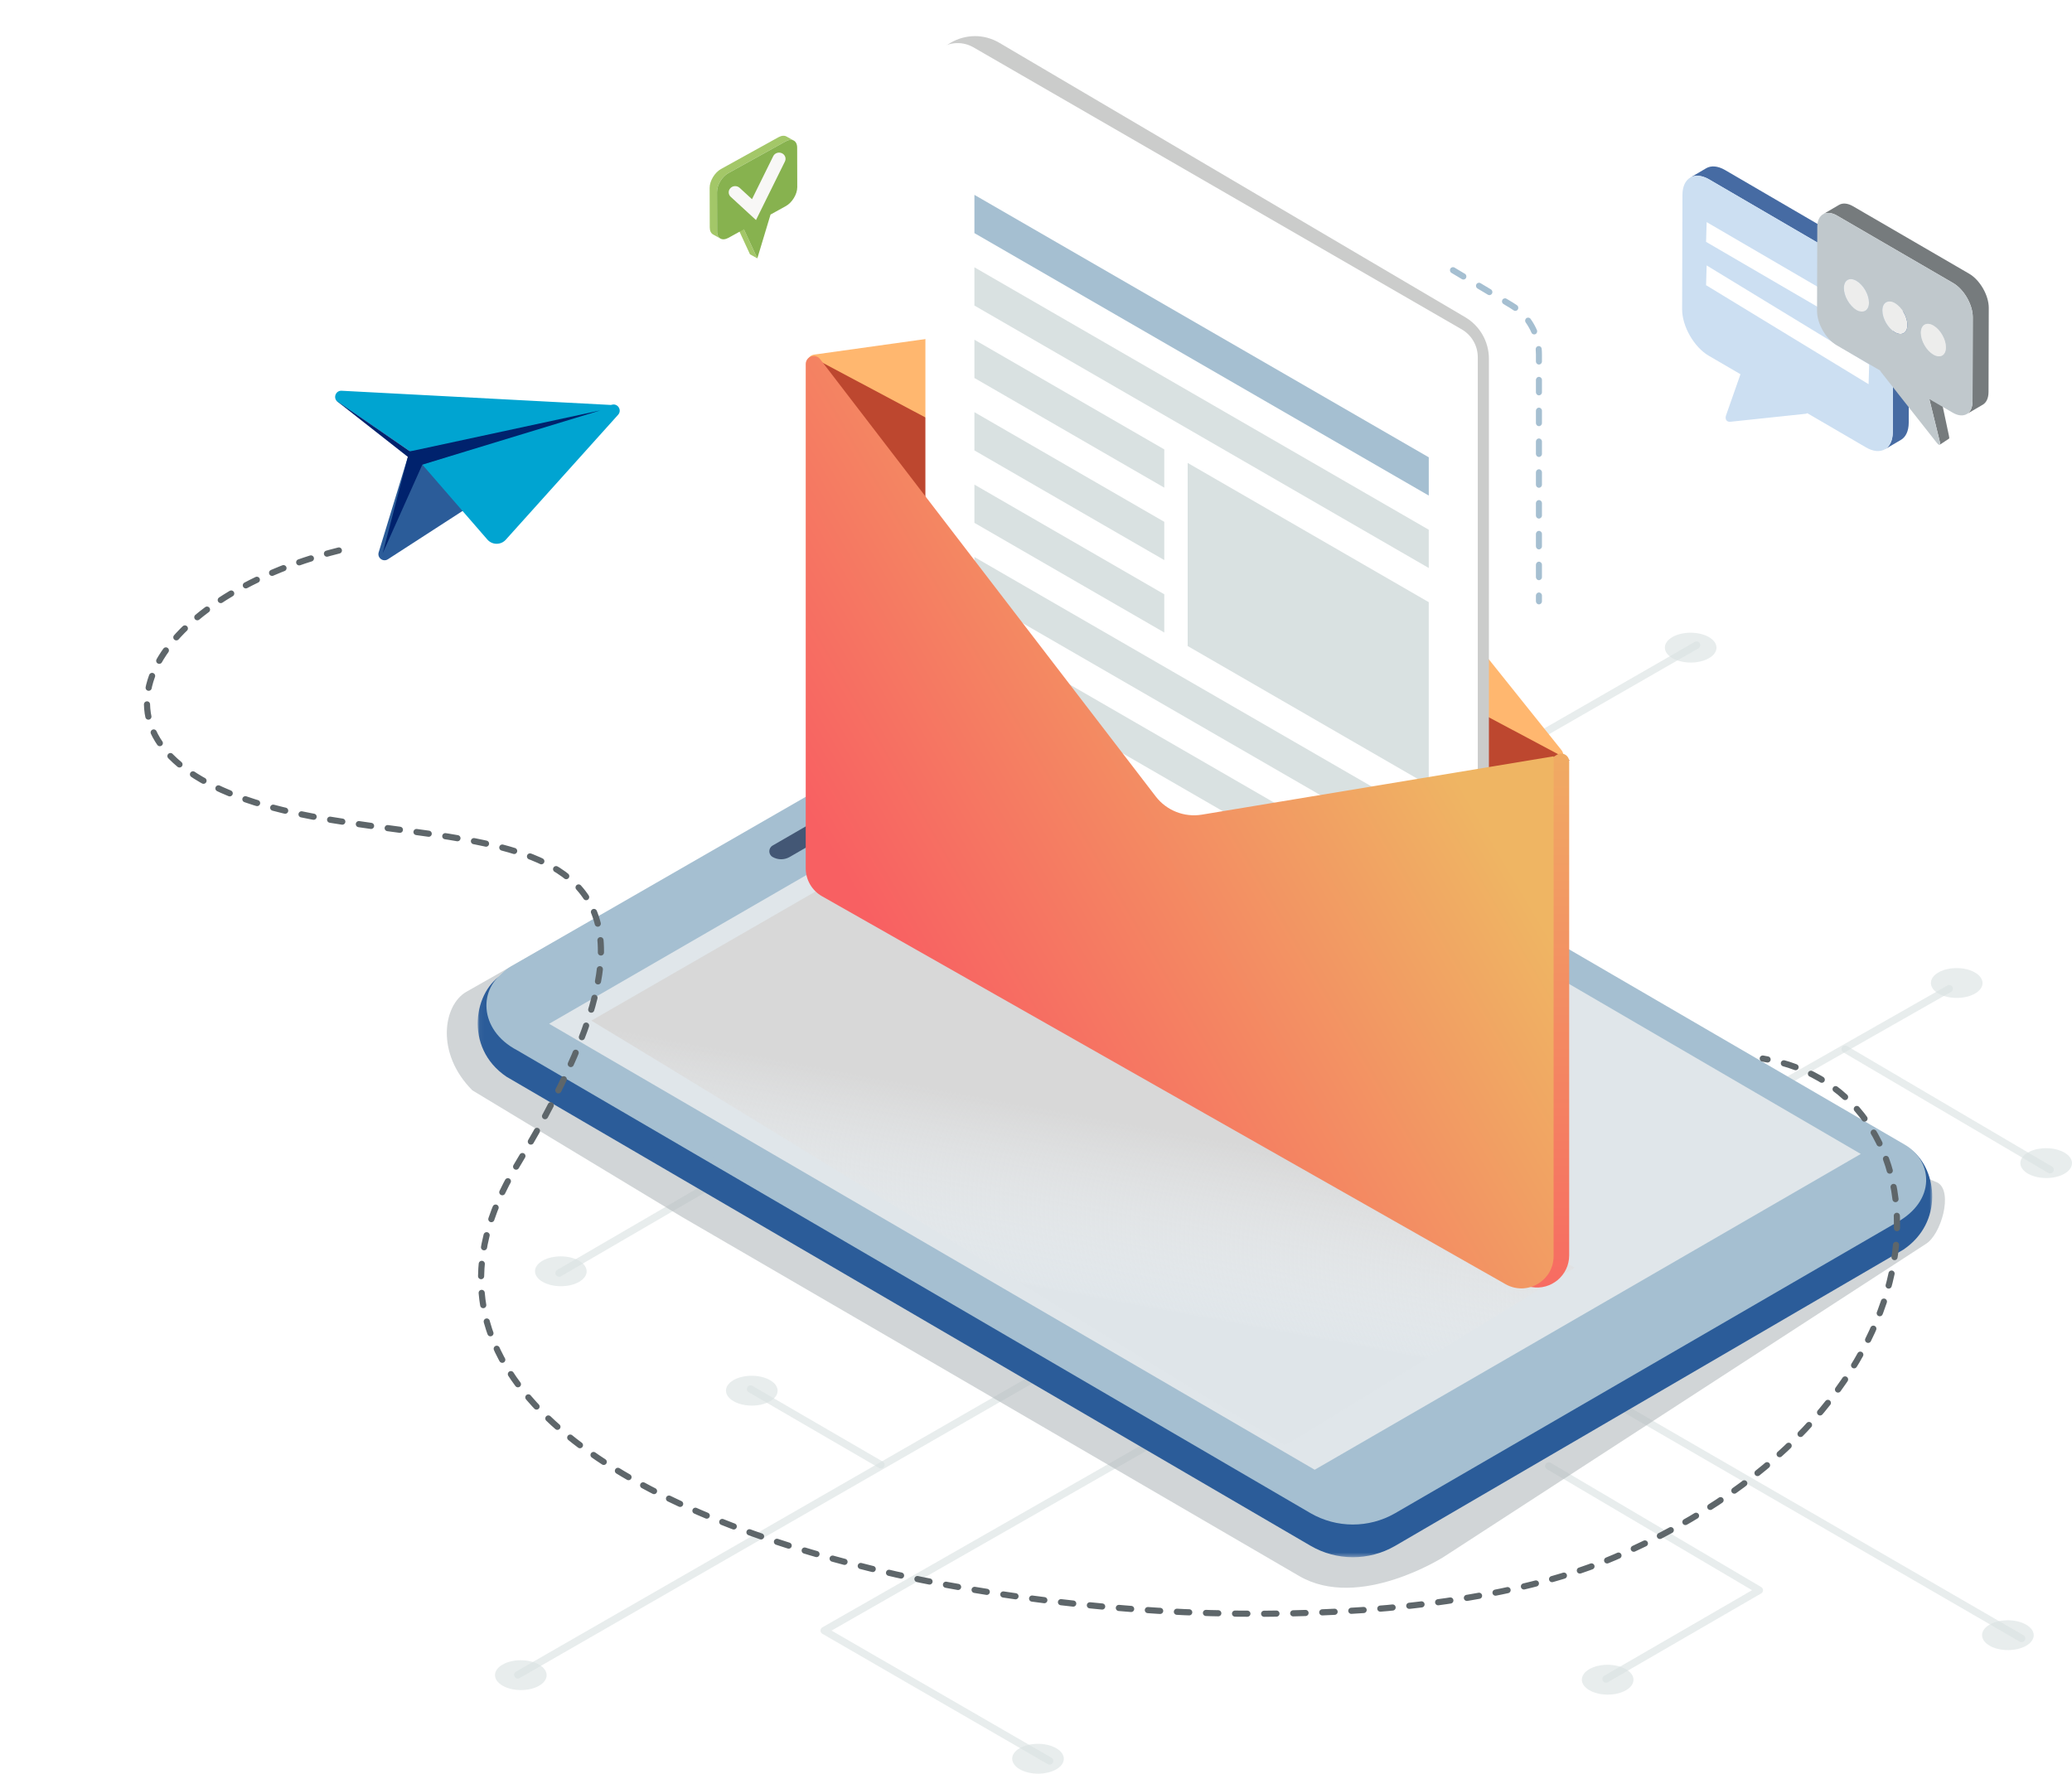<svg width="473" height="405" viewBox="0 0 473 405" fill="none" xmlns="http://www.w3.org/2000/svg">
<path opacity="0.6" fill-rule="evenodd" clip-rule="evenodd" d="M227.348 113.998C229.658 115.329 229.672 117.486 227.375 118.818C225.08 120.148 221.348 120.147 219.039 118.816C216.73 117.486 216.715 115.329 219.009 113.998C221.306 112.667 225.038 112.668 227.348 113.998Z" fill="#D9E1E1"/>
<path opacity="0.6" fill-rule="evenodd" clip-rule="evenodd" d="M132.182 287.879C134.492 289.209 134.506 291.366 132.209 292.698C129.914 294.029 126.182 294.027 123.873 292.697C121.564 291.366 121.549 289.209 123.843 287.879C126.14 286.547 129.872 286.549 132.182 287.879Z" fill="#D9E1E1"/>
<path opacity="0.6" fill-rule="evenodd" clip-rule="evenodd" d="M175.776 315.141C178.086 316.472 178.1 318.629 175.803 319.961C173.508 321.291 169.777 321.29 167.467 319.959C165.158 318.629 165.143 316.472 167.437 315.141C169.735 313.81 173.466 313.811 175.776 315.141Z" fill="#D9E1E1"/>
<path opacity="0.6" fill-rule="evenodd" clip-rule="evenodd" d="M123.05 380.097C125.36 381.428 125.374 383.585 123.077 384.917C120.782 386.247 117.051 386.246 114.741 384.915C112.432 383.585 112.417 381.428 114.711 380.097C117.008 378.766 120.74 378.767 123.05 380.097Z" fill="#D9E1E1"/>
<path opacity="0.6" fill-rule="evenodd" clip-rule="evenodd" d="M390.106 145.471C392.415 146.801 392.43 148.959 390.132 150.29C387.838 151.621 384.106 151.619 381.796 150.289C379.488 148.959 379.473 146.801 381.768 145.471C384.064 144.139 387.796 144.141 390.106 145.471Z" fill="#D9E1E1"/>
<path opacity="0.6" fill-rule="evenodd" clip-rule="evenodd" d="M321.089 149.966C323.398 151.297 323.412 153.454 321.115 154.786C318.821 156.116 315.089 156.115 312.779 154.784C310.471 153.454 310.455 151.297 312.75 149.966C315.047 148.635 318.779 148.636 321.089 149.966Z" fill="#D9E1E1"/>
<path opacity="0.6" fill-rule="evenodd" clip-rule="evenodd" d="M241.113 399.184C243.423 400.514 243.437 402.671 241.14 404.003C238.846 405.333 235.114 405.332 232.804 404.002C230.496 402.671 230.48 400.514 232.775 399.184C235.072 397.852 238.804 397.853 241.113 399.184Z" fill="#D9E1E1"/>
<path opacity="0.6" fill-rule="evenodd" clip-rule="evenodd" d="M371.155 381.137C373.465 382.467 373.479 384.624 371.182 385.956C368.887 387.286 365.156 387.285 362.846 385.955C360.537 384.624 360.522 382.467 362.816 381.137C365.113 379.805 368.845 379.806 371.155 381.137Z" fill="#D9E1E1"/>
<path opacity="0.6" fill-rule="evenodd" clip-rule="evenodd" d="M450.836 222.053C453.146 223.383 453.16 225.541 450.863 226.872C448.568 228.201 444.837 228.201 442.527 226.871C440.218 225.541 440.203 223.383 442.497 222.053C444.795 220.721 448.526 220.723 450.836 222.053Z" fill="#D9E1E1"/>
<path opacity="0.6" fill-rule="evenodd" clip-rule="evenodd" d="M471.259 263.18C473.569 264.51 473.583 266.668 471.286 268C468.991 269.33 465.26 269.328 462.95 267.998C460.641 266.668 460.626 264.51 462.92 263.18C465.217 261.848 468.949 261.85 471.259 263.18Z" fill="#D9E1E1"/>
<path opacity="0.6" fill-rule="evenodd" clip-rule="evenodd" d="M462.521 370.97C464.831 372.3 464.845 374.457 462.547 375.789C460.253 377.119 456.521 377.118 454.211 375.788C451.903 374.457 451.888 372.3 454.182 370.97C456.479 369.638 460.211 369.639 462.521 370.97Z" fill="#D9E1E1"/>
<path opacity="0.6" fill-rule="evenodd" clip-rule="evenodd" d="M351.583 191.849C353.893 193.179 353.907 195.336 351.61 196.668C349.316 197.998 345.584 197.997 343.274 196.667C340.966 195.336 340.95 193.179 343.244 191.849C345.542 190.517 349.273 190.518 351.583 191.849Z" fill="#D9E1E1"/>
<path opacity="0.6" fill-rule="evenodd" clip-rule="evenodd" d="M127.629 291.542C127.774 291.542 127.919 291.507 128.054 291.428L163.872 270.582C164.273 270.348 164.41 269.833 164.175 269.431C163.942 269.032 163.428 268.893 163.02 269.128L127.202 289.974C126.8 290.209 126.666 290.723 126.899 291.125C127.056 291.392 127.339 291.542 127.629 291.542Z" fill="#D9E1E1"/>
<path opacity="0.6" fill-rule="evenodd" clip-rule="evenodd" d="M118.205 383.284C118.348 383.284 118.491 383.248 118.625 383.171L240.087 313.336C240.49 313.104 240.629 312.589 240.396 312.186C240.165 311.784 239.65 311.645 239.244 311.879L117.782 381.714C117.379 381.946 117.239 382.46 117.473 382.862C117.629 383.133 117.912 383.284 118.205 383.284Z" fill="#D9E1E1"/>
<path opacity="0.6" fill-rule="evenodd" clip-rule="evenodd" d="M265.834 217.988C265.977 217.988 266.122 217.952 266.254 217.876L387.715 148.041C388.119 147.81 388.258 147.294 388.025 146.892C387.793 146.489 387.28 146.351 386.872 146.583L265.412 216.418C265.009 216.65 264.87 217.166 265.103 217.568C265.259 217.837 265.541 217.988 265.834 217.988Z" fill="#D9E1E1"/>
<path opacity="0.6" fill-rule="evenodd" clip-rule="evenodd" d="M239.605 402.933C239.896 402.933 240.179 402.785 240.335 402.514C240.569 402.113 240.432 401.599 240.029 401.364L189.829 372.33L275.826 323.196C276.231 322.966 276.371 322.451 276.139 322.049C275.91 321.648 275.396 321.505 274.99 321.737L187.722 371.597C187.461 371.746 187.298 372.023 187.298 372.323C187.296 372.625 187.458 372.902 187.718 373.055L239.183 402.821C239.317 402.898 239.461 402.933 239.605 402.933Z" fill="#D9E1E1"/>
<path opacity="0.6" fill-rule="evenodd" clip-rule="evenodd" d="M461.504 374.972C461.795 374.972 462.078 374.823 462.235 374.553C462.468 374.152 462.331 373.637 461.929 373.405L360.075 314.429C359.671 314.194 359.155 314.331 358.923 314.734C358.69 315.135 358.826 315.65 359.228 315.883L461.082 374.858C461.215 374.937 461.36 374.972 461.504 374.972Z" fill="#D9E1E1"/>
<path opacity="0.6" fill-rule="evenodd" clip-rule="evenodd" d="M366.635 384.22C366.778 384.22 366.924 384.184 367.057 384.106L402.051 363.841C402.309 363.691 402.469 363.416 402.471 363.118C402.472 362.818 402.315 362.542 402.056 362.39L353.988 334.019C353.586 333.784 353.072 333.915 352.833 334.315C352.597 334.716 352.729 335.232 353.13 335.469L399.96 363.107L366.21 382.652C365.808 382.885 365.671 383.399 365.904 383.8C366.061 384.07 366.344 384.22 366.635 384.22Z" fill="#D9E1E1"/>
<path opacity="0.6" fill-rule="evenodd" clip-rule="evenodd" d="M468.003 267.94C468.292 267.94 468.572 267.793 468.729 267.527C468.967 267.127 468.833 266.611 468.431 266.376L421.65 238.85C421.25 238.614 420.731 238.749 420.496 239.147C420.259 239.547 420.393 240.062 420.794 240.298L467.576 267.824C467.709 267.904 467.857 267.94 468.003 267.94Z" fill="#D9E1E1"/>
<path opacity="0.6" fill-rule="evenodd" clip-rule="evenodd" d="M384.996 260.712C385.138 260.712 385.281 260.677 385.413 260.601L445.387 226.493C445.792 226.263 445.934 225.75 445.702 225.346C445.472 224.942 444.959 224.802 444.553 225.031L384.577 259.139C384.172 259.369 384.032 259.882 384.262 260.286C384.418 260.559 384.702 260.712 384.996 260.712Z" fill="#D9E1E1"/>
<path opacity="0.6" fill-rule="evenodd" clip-rule="evenodd" d="M264.674 183.515C264.819 183.515 264.963 183.478 265.097 183.401L318.546 152.424C318.949 152.19 319.086 151.676 318.852 151.275C318.618 150.873 318.101 150.737 317.7 150.969L264.25 181.946C263.848 182.179 263.71 182.695 263.943 183.096C264.101 183.365 264.384 183.515 264.674 183.515Z" fill="#D9E1E1"/>
<path opacity="0.6" fill-rule="evenodd" clip-rule="evenodd" d="M236.841 156.743C237.134 156.743 237.416 156.593 237.572 156.322C237.805 155.92 237.668 155.405 237.264 155.173L197.404 132.213L224.966 116.441C225.37 116.21 225.51 115.697 225.278 115.294C225.045 114.89 224.535 114.752 224.126 114.982L195.294 131.481C195.033 131.631 194.871 131.91 194.871 132.21C194.87 132.511 195.03 132.789 195.292 132.94L236.421 156.629C236.555 156.706 236.698 156.743 236.841 156.743Z" fill="#D9E1E1"/>
<path opacity="0.6" fill-rule="evenodd" clip-rule="evenodd" d="M201.091 335.307C201.381 335.307 201.664 335.157 201.821 334.888C202.054 334.487 201.918 333.972 201.516 333.738L171.767 316.455C171.366 316.219 170.848 316.357 170.614 316.758C170.38 317.161 170.516 317.675 170.918 317.909L200.668 335.192C200.801 335.27 200.946 335.307 201.091 335.307Z" fill="#D9E1E1"/>
<path opacity="0.6" fill-rule="evenodd" clip-rule="evenodd" d="M346.39 194.752C346.68 194.752 346.961 194.603 347.118 194.337C347.354 193.936 347.219 193.422 346.819 193.186L326.921 181.506C326.518 181.274 326.002 181.405 325.768 181.805C325.531 182.206 325.665 182.72 326.067 182.956L345.963 194.636C346.098 194.714 346.244 194.752 346.39 194.752Z" fill="#D9E1E1"/>
<g opacity="0.6" filter="url(#filter0_f_0_2897)">
<path fill-rule="evenodd" clip-rule="evenodd" d="M200.401 173.081C203.74 171.148 207.857 171.156 211.189 173.098L442.343 270.051C445.916 272.134 443.118 282.033 439.538 284.105L329.593 355.492C329.593 355.492 310.27 367.851 296.577 359.866C260.281 338.698 159.319 279.969 155.519 277.781L107.832 248.97C99.417 240.538 101.165 229.555 106.43 226.485L200.401 173.081Z" fill="#B2B9BC"/>
</g>
<mask id="mask0_0_2897" style="mask-type:alpha" maskUnits="userSpaceOnUse" x="109" y="159" width="333" height="197">
<path fill-rule="evenodd" clip-rule="evenodd" d="M441.092 159.378H109.047V355.577H326.632H441.092V159.378Z" fill="white"/>
</mask>
<g mask="url(#mask0_0_2897)">
<path fill-rule="evenodd" clip-rule="evenodd" d="M115.621 245.859L299.183 352.966C305.12 356.425 312.468 356.452 318.432 353.018L427.537 289.406L434.546 285.317C443.726 279.08 442.156 267.211 436.533 262.729C436.324 262.546 436.167 262.468 436.037 262.389L251.524 161.926C245.56 158.519 238.212 158.519 232.25 161.978L160.582 196.96L114.968 222.354C108.273 225.891 105.71 239.151 115.621 245.859Z" fill="#2B5C99"/>
</g>
<path fill-rule="evenodd" clip-rule="evenodd" d="M118.043 239.813L299.177 345.521C305.115 348.955 312.455 348.979 318.417 345.568L432.712 279.29C442.154 274.212 441.237 265.025 434.743 261.325L251.392 154.62C245.404 151.209 238.206 151.075 232.268 154.534L115.615 221.664C109.194 225.39 109.119 235.139 118.043 239.813Z" fill="#A5BFD1"/>
<path fill-rule="evenodd" clip-rule="evenodd" d="M119.044 238.55L299.485 343.855C305.338 347.24 312.572 347.264 318.449 343.902L431.1 278.578C440.406 273.572 439.503 264.519 433.101 260.87L250.475 154.582C244.573 151.221 237.479 151.089 231.626 154.498L116.651 220.663C110.321 224.335 110.247 233.942 119.044 238.55Z" fill="#A5BFD1"/>
<path fill-rule="evenodd" clip-rule="evenodd" d="M176.369 193.077L193.125 183.383C194.375 182.66 195.913 182.655 197.169 183.367C198.149 183.925 198.155 185.339 197.178 185.904L180.276 195.681C179.067 196.381 177.578 196.381 176.369 195.681C175.369 195.102 175.369 193.656 176.369 193.077Z" fill="#435775"/>
<path fill-rule="evenodd" clip-rule="evenodd" d="M250.071 161.647L264.136 169.845L424.784 263.494L300.122 335.603L264.136 314.635L125.357 233.773L250.071 161.647Z" fill="#E0E6EA"/>
<path fill-rule="evenodd" clip-rule="evenodd" d="M359.462 289.48C318.516 264.747 233.928 224.372 192.982 199.639L135 233.054C175.945 257.787 252.529 305.267 293.475 330L359.462 289.48Z" fill="url(#paint0_linear_0_2897)"/>
<path fill-rule="evenodd" clip-rule="evenodd" d="M185.873 80.97C184.109 81.217 183.693 83.578 185.266 84.413L354.158 174.044C355.92 174.979 357.7 172.831 356.454 171.274L274.304 68.593L185.873 80.97Z" fill="#FFB76F"/>
<path fill-rule="evenodd" clip-rule="evenodd" d="M185.767 81.756L358.328 173.613L351.903 176.369L230.743 210.356L185.767 81.756Z" fill="#BD472F"/>
<path fill-rule="evenodd" clip-rule="evenodd" d="M228.162 9.791C220.814 5.462 211.543 10.76 211.543 19.289L211.543 118.442L339.889 243.359L339.891 81.916C339.891 78.013 337.827 74.4 334.463 72.418L228.162 9.791Z" fill="#CBCCCB"/>
<path fill-rule="evenodd" clip-rule="evenodd" d="M337.351 245.07L211.25 172.214L211.254 17.203C211.254 11.544 217.38 8.009 222.279 10.84L333.68 75.203C335.953 76.516 337.352 78.942 337.352 81.567L337.351 245.07Z" fill="white"/>
<path fill-rule="evenodd" clip-rule="evenodd" d="M326.163 113.157L222.441 53.229V44.493L326.163 104.421V113.157Z" fill="#A5BFD1"/>
<path fill-rule="evenodd" clip-rule="evenodd" d="M326.163 129.697L222.441 69.769V61.033L326.163 120.961V129.697Z" fill="#D9E1E1"/>
<path fill-rule="evenodd" clip-rule="evenodd" d="M265.785 111.352L222.44 86.31V77.572L265.785 102.616V111.352Z" fill="#D9E1E1"/>
<path fill-rule="evenodd" clip-rule="evenodd" d="M265.784 127.892L222.44 102.85V94.114L265.784 119.156V127.892Z" fill="#D9E1E1"/>
<path fill-rule="evenodd" clip-rule="evenodd" d="M326.163 179.317L271.126 147.518V105.703L326.163 137.502V179.317Z" fill="#D9E1E1"/>
<path fill-rule="evenodd" clip-rule="evenodd" d="M265.784 144.432L222.44 119.39V110.654L265.784 135.696V144.432Z" fill="#D9E1E1"/>
<path fill-rule="evenodd" clip-rule="evenodd" d="M326.162 195.857L222.44 135.929V127.194L326.162 187.122V195.857Z" fill="#D9E1E1"/>
<path fill-rule="evenodd" clip-rule="evenodd" d="M326.162 212.397L222.44 152.47V143.734L326.162 203.662V212.397Z" fill="#D9E1E1"/>
<path fill-rule="evenodd" clip-rule="evenodd" d="M351.763 174.687L344.56 293.028L349.632 293.893C354.119 294.658 358.216 291.201 358.216 286.649L358.218 173.905C358.218 172.452 356.61 171.574 355.387 172.359L351.763 174.687Z" fill="url(#paint1_linear_0_2897)"/>
<path fill-rule="evenodd" clip-rule="evenodd" d="M183.931 198.257C183.931 200.902 185.352 203.343 187.652 204.648L343.679 293.226C348.579 296.008 354.657 292.469 354.657 286.835V172.695L274.372 186.016C270.356 186.682 266.3 185.081 263.822 181.851L187.228 82.015C186.159 80.622 183.933 81.378 183.933 83.133L183.931 198.257Z" fill="url(#paint2_linear_0_2897)"/>
<path d="M77.357 125.7C33.862 136.62 14.626 169.39 58.055 183.177C102.653 197.336 170.904 178.512 117.862 266.322C64.82 354.133 288.582 389.994 368.677 355.556C448.772 321.119 446.941 248.898 402.406 241.713" stroke="#5E666A" stroke-width="1.404" stroke-linecap="round" stroke-linejoin="round" stroke-dasharray="2.81 3.83"/>
<path fill-rule="evenodd" clip-rule="evenodd" d="M94.185 100.803L86.447 126.113C86.064 127.365 87.453 128.414 88.553 127.702L112.193 112.405L138.069 95.662C139.357 94.829 138.567 92.829 137.058 93.101L94.185 100.803Z" fill="#2B5C99"/>
<path fill-rule="evenodd" clip-rule="evenodd" d="M77.121 91.785C75.95 90.984 76.571 89.149 77.988 89.224L139.288 92.459C140.961 92.547 141.101 94.963 139.45 95.245L93.608 103.07L77.121 91.785Z" fill="#00A4D1"/>
<path fill-rule="evenodd" clip-rule="evenodd" d="M139.635 92.431C140.999 92 142.058 93.645 141.103 94.709L115.463 123.237C114.334 124.493 112.36 124.476 111.253 123.2L96.412 106.094L139.635 92.431Z" fill="#00A4D1"/>
<path fill-rule="evenodd" clip-rule="evenodd" d="M76.72 91.454L93.108 104.326L87.369 126.308L96.411 106.093L137.005 93.719L93.608 103.07L76.72 91.454Z" fill="#00226D"/>
<path fill-rule="evenodd" clip-rule="evenodd" d="M389.493 38.417L385.853 40.554C386.96 39.904 388.492 39.991 390.177 40.974L390.177 40.974L426.095 61.917L429.735 59.781L393.817 38.837L393.818 38.837C392.133 37.855 390.6 37.767 389.493 38.417ZM435.8 70.388L432.16 72.525L432.087 98.652L432.087 98.652C432.081 100.579 431.401 101.939 430.306 102.582L433.946 100.446C435.041 99.804 435.721 98.442 435.727 96.516L435.728 96.516L435.8 70.388Z" fill="#466BA3"/>
<path fill-rule="evenodd" clip-rule="evenodd" d="M426.096 61.917C429.442 63.868 432.171 68.641 432.16 72.525L432.086 98.652C432.075 102.527 429.33 104.116 425.983 102.165L412.57 94.344C412.479 94.416 412.338 94.468 412.149 94.491L395.025 96.304C394.757 96.331 394.528 96.286 394.351 96.182C393.957 95.952 393.815 95.436 394.04 94.799L397.319 85.452L390.065 81.222C386.717 79.27 383.989 74.488 384 70.614L384.073 44.486C384.084 40.602 386.829 39.022 390.177 40.973L426.096 61.917Z" fill="#CCDFF2"/>
<path fill-rule="evenodd" clip-rule="evenodd" d="M430.2 78.978L389.465 55.227L389.6 50.717L430.335 74.47L430.2 78.978Z" fill="white"/>
<path fill-rule="evenodd" clip-rule="evenodd" d="M426.565 87.725L389.465 65.118L389.6 60.609L426.7 83.217L426.565 87.725Z" fill="white"/>
<path fill-rule="evenodd" clip-rule="evenodd" d="M432.582 69.235C434.161 70.151 435.438 72.378 435.433 74.214C435.427 76.039 434.142 76.777 432.564 75.861C430.985 74.942 429.708 72.716 429.712 70.889C429.717 69.055 431.002 68.317 432.582 69.235Z" fill="#EDEDEC"/>
<path fill-rule="evenodd" clip-rule="evenodd" d="M441.369 74.341C442.948 75.259 444.225 77.484 444.22 79.32C444.214 81.147 442.929 81.883 441.35 80.967C439.772 80.049 438.495 77.822 438.499 75.995C438.505 74.161 439.79 73.423 441.369 74.341Z" fill="#EDEDEC"/>
<path fill-rule="evenodd" clip-rule="evenodd" d="M423.795 64.129C425.374 65.047 426.659 67.277 426.654 69.112C426.648 70.939 425.355 71.671 423.776 70.753C422.197 69.836 420.921 67.61 420.925 65.783C420.93 63.949 422.215 63.211 423.795 64.129Z" fill="#EDEDEC"/>
<path fill-rule="evenodd" clip-rule="evenodd" d="M419.816 46.785L416.166 48.921C416.986 48.442 418.119 48.507 419.366 49.23L419.365 49.231L445.868 64.63L446.324 64.363L445.867 64.63C448.34 66.067 450.358 69.576 450.35 72.435L450.349 72.435L450.296 91.65L450.295 91.651C450.291 93.07 449.788 94.073 448.98 94.546L452.629 92.411C453.438 91.939 453.941 90.936 453.945 89.516L453.946 89.515L454 70.3L454 70.3C454.008 67.442 451.99 63.931 449.517 62.495L449.517 62.496L423.016 47.096L423.016 47.096C421.77 46.371 420.636 46.306 419.816 46.785ZM440.436 91.13L442.8 89.576L444.9 99.467L442.809 100.793L440.436 91.13ZM442.802 101.561C442.904 101.484 442.914 101.224 442.81 100.793L444.9 99.467C445.008 99.916 445.014 100.107 444.9 100.174L442.802 101.561ZM442.802 101.561L442.799 101.564L442.794 101.567L442.789 101.57L442.802 101.561Z" fill="#767B7D"/>
<path fill-rule="evenodd" clip-rule="evenodd" d="M441.35 80.966C442.93 81.884 444.215 81.146 444.22 79.319C444.224 77.485 442.948 75.258 441.37 74.34C439.79 73.423 438.505 74.16 438.5 75.996C438.494 77.823 439.771 80.048 441.35 80.966ZM432.563 75.859C434.142 76.777 435.427 76.04 435.433 74.214C435.438 72.378 434.16 70.153 432.582 69.234C431.003 68.316 429.718 69.055 429.712 70.889C429.707 72.716 430.985 74.942 432.563 75.859ZM423.776 70.754C425.355 71.672 426.648 70.939 426.654 69.113C426.659 67.276 425.373 65.046 423.795 64.129C422.215 63.211 420.93 63.948 420.925 65.784C420.921 67.61 422.198 69.835 423.776 70.754ZM445.867 64.63C448.339 66.066 450.358 69.576 450.35 72.435L450.296 91.65C450.288 94.51 448.256 95.674 445.785 94.239L440.435 91.13L442.81 100.792C442.968 101.446 442.864 101.705 442.575 101.537C442.444 101.463 442.278 101.301 442.081 101.049L429.483 85.052C429.342 84.875 429.251 84.727 429.177 84.588L419.282 78.839C416.81 77.402 414.792 73.883 414.8 71.025L414.854 51.809C414.862 48.95 416.894 47.795 419.366 49.231L445.867 64.63Z" fill="#C0C8CC"/>
<path fill-rule="evenodd" clip-rule="evenodd" d="M168.14 51.425L171.206 58.066L172.883 59L169.816 52.359L168.14 51.425Z" fill="#A3C768"/>
<path fill-rule="evenodd" clip-rule="evenodd" d="M179.541 31.168C179.069 30.904 178.413 30.942 177.69 31.342L164.593 38.591C163.156 39.386 161.996 41.314 162 42.897L162.023 51.94C162.026 52.726 162.315 53.279 162.782 53.539L164.459 54.473C163.991 54.213 163.702 53.66 163.7 52.874L163.677 43.831C163.672 42.249 164.833 40.32 166.27 39.525L179.367 32.276C180.09 31.876 180.745 31.839 181.218 32.102L179.541 31.168Z" fill="#A3C768"/>
<path fill-rule="evenodd" clip-rule="evenodd" d="M179.367 32.276C180.804 31.48 181.972 32.12 181.977 33.702L182 42.745C182.004 44.327 180.844 46.255 179.407 47.051L175.901 48.991L172.883 59L169.816 52.359L166.31 54.299C164.873 55.095 163.704 54.457 163.7 52.874L163.677 43.831C163.672 42.249 164.833 40.32 166.27 39.525L179.367 32.276Z" fill="#87B24F"/>
<path fill-rule="evenodd" clip-rule="evenodd" d="M172.58 50.247L166.805 44.937C166.216 44.396 166.195 43.499 166.761 42.935C167.327 42.37 168.259 42.352 168.849 42.893L171.666 45.483L176.515 35.657C176.862 34.952 177.743 34.648 178.482 34.983C179.219 35.318 179.534 36.162 179.186 36.869L172.58 50.247Z" fill="#F8F7F6"/>
<path fill-rule="evenodd" clip-rule="evenodd" d="M334.064 63.831C333.946 63.831 333.825 63.8 333.716 63.734L331.34 62.31C331.012 62.115 330.902 61.684 331.095 61.348C331.288 61.013 331.71 60.899 332.037 61.098L334.413 62.521C334.74 62.717 334.85 63.149 334.659 63.484C334.53 63.707 334.3 63.831 334.064 63.831ZM340 67.389C339.882 67.389 339.762 67.358 339.653 67.292L337.279 65.87C336.951 65.672 336.841 65.242 337.032 64.907C337.228 64.57 337.65 64.461 337.975 64.657L340.348 66.079C340.677 66.276 340.788 66.707 340.595 67.041C340.465 67.265 340.236 67.389 340 67.389ZM345.915 70.987C345.778 70.987 345.639 70.945 345.519 70.858C345.244 70.66 344.959 70.472 344.665 70.297L343.215 69.427C342.887 69.23 342.777 68.8 342.969 68.465C343.162 68.129 343.585 68.018 343.911 68.215L345.362 69.083C345.69 69.28 346.008 69.488 346.312 69.709C346.623 69.932 346.697 70.371 346.478 70.689C346.345 70.883 346.132 70.987 345.915 70.987ZM350.221 76.361C349.958 76.361 349.705 76.205 349.592 75.942C349.241 75.13 348.804 74.357 348.291 73.643C348.067 73.33 348.133 72.889 348.439 72.66C348.744 72.429 349.178 72.497 349.402 72.812C349.974 73.608 350.461 74.469 350.851 75.374C351.006 75.73 350.846 76.145 350.5 76.302C350.41 76.343 350.315 76.361 350.221 76.361ZM351.312 83.239C350.932 83.239 350.623 82.925 350.623 82.536V80.928C350.623 80.545 350.607 80.167 350.571 79.79C350.537 79.403 350.815 79.061 351.192 79.024C351.591 78.985 351.906 79.272 351.942 79.659C351.981 80.078 352 80.501 352 80.928V82.536C352 82.925 351.693 83.239 351.312 83.239ZM351.312 90.273C350.932 90.273 350.623 89.959 350.623 89.57V86.756C350.623 86.368 350.932 86.053 351.312 86.053C351.693 86.053 352 86.368 352 86.756V89.57C352 89.959 351.693 90.273 351.312 90.273ZM351.312 97.307C350.932 97.307 350.623 96.993 350.623 96.604V93.79C350.623 93.402 350.932 93.087 351.312 93.087C351.693 93.087 352 93.402 352 93.79V96.604C352 96.993 351.693 97.307 351.312 97.307ZM351.312 104.341C350.932 104.341 350.623 104.027 350.623 103.638V100.824C350.623 100.436 350.932 100.121 351.312 100.121C351.693 100.121 352 100.436 352 100.824V103.638C352 104.027 351.693 104.341 351.312 104.341ZM351.312 111.375C350.932 111.375 350.623 111.061 350.623 110.672V107.858C350.623 107.47 350.932 107.155 351.312 107.155C351.693 107.155 352 107.47 352 107.858V110.672C352 111.061 351.693 111.375 351.312 111.375ZM351.312 118.409C350.932 118.409 350.623 118.095 350.623 117.706V114.892C350.623 114.504 350.932 114.189 351.312 114.189C351.693 114.189 352 114.504 352 114.892V117.706C352 118.095 351.693 118.409 351.312 118.409ZM351.312 125.443C350.932 125.443 350.623 125.129 350.623 124.74V121.926C350.623 121.538 350.932 121.223 351.312 121.223C351.693 121.223 352 121.538 352 121.926V124.74C352 125.129 351.693 125.443 351.312 125.443ZM351.312 132.477C350.932 132.477 350.623 132.163 350.623 131.774V128.96C350.623 128.572 350.932 128.257 351.312 128.257C351.693 128.257 352 128.572 352 128.96V131.774C352 132.163 351.693 132.477 351.312 132.477ZM351.312 138C350.932 138 350.623 137.686 350.623 137.297V135.994C350.623 135.606 350.932 135.291 351.312 135.291C351.693 135.291 352 135.606 352 135.994V137.297C352 137.686 351.693 138 351.312 138Z" fill="#A5BFD1"/>
<defs>
<filter id="filter0_f_0_2897" x="98.183" y="167.819" width="349.634" height="198.55" filterUnits="userSpaceOnUse" color-interpolation-filters="sRGB">
<feFlood flood-opacity="0" result="BackgroundImageFix"/>
<feBlend mode="normal" in="SourceGraphic" in2="BackgroundImageFix" result="shape"/>
<feGaussianBlur stdDeviation="1.908" result="effect1_foregroundBlur_0_2897"/>
</filter>
<linearGradient id="paint0_linear_0_2897" x1="231.389" y1="292.814" x2="238.663" y2="253.158" gradientUnits="userSpaceOnUse">
<stop stop-color="#EEEEEE" stop-opacity="0.01"/>
<stop offset="1" stop-color="#D8D8D8"/>
</linearGradient>
<linearGradient id="paint1_linear_0_2897" x1="360.31" y1="315.212" x2="360.31" y2="152.16" gradientUnits="userSpaceOnUse">
<stop stop-color="#F86062"/>
<stop offset="1" stop-color="#EFB563"/>
</linearGradient>
<linearGradient id="paint2_linear_0_2897" x1="242.016" y1="283.465" x2="355.686" y2="216.685" gradientUnits="userSpaceOnUse">
<stop stop-color="#F86062"/>
<stop offset="1" stop-color="#EFB563"/>
</linearGradient>
</defs>
</svg>
